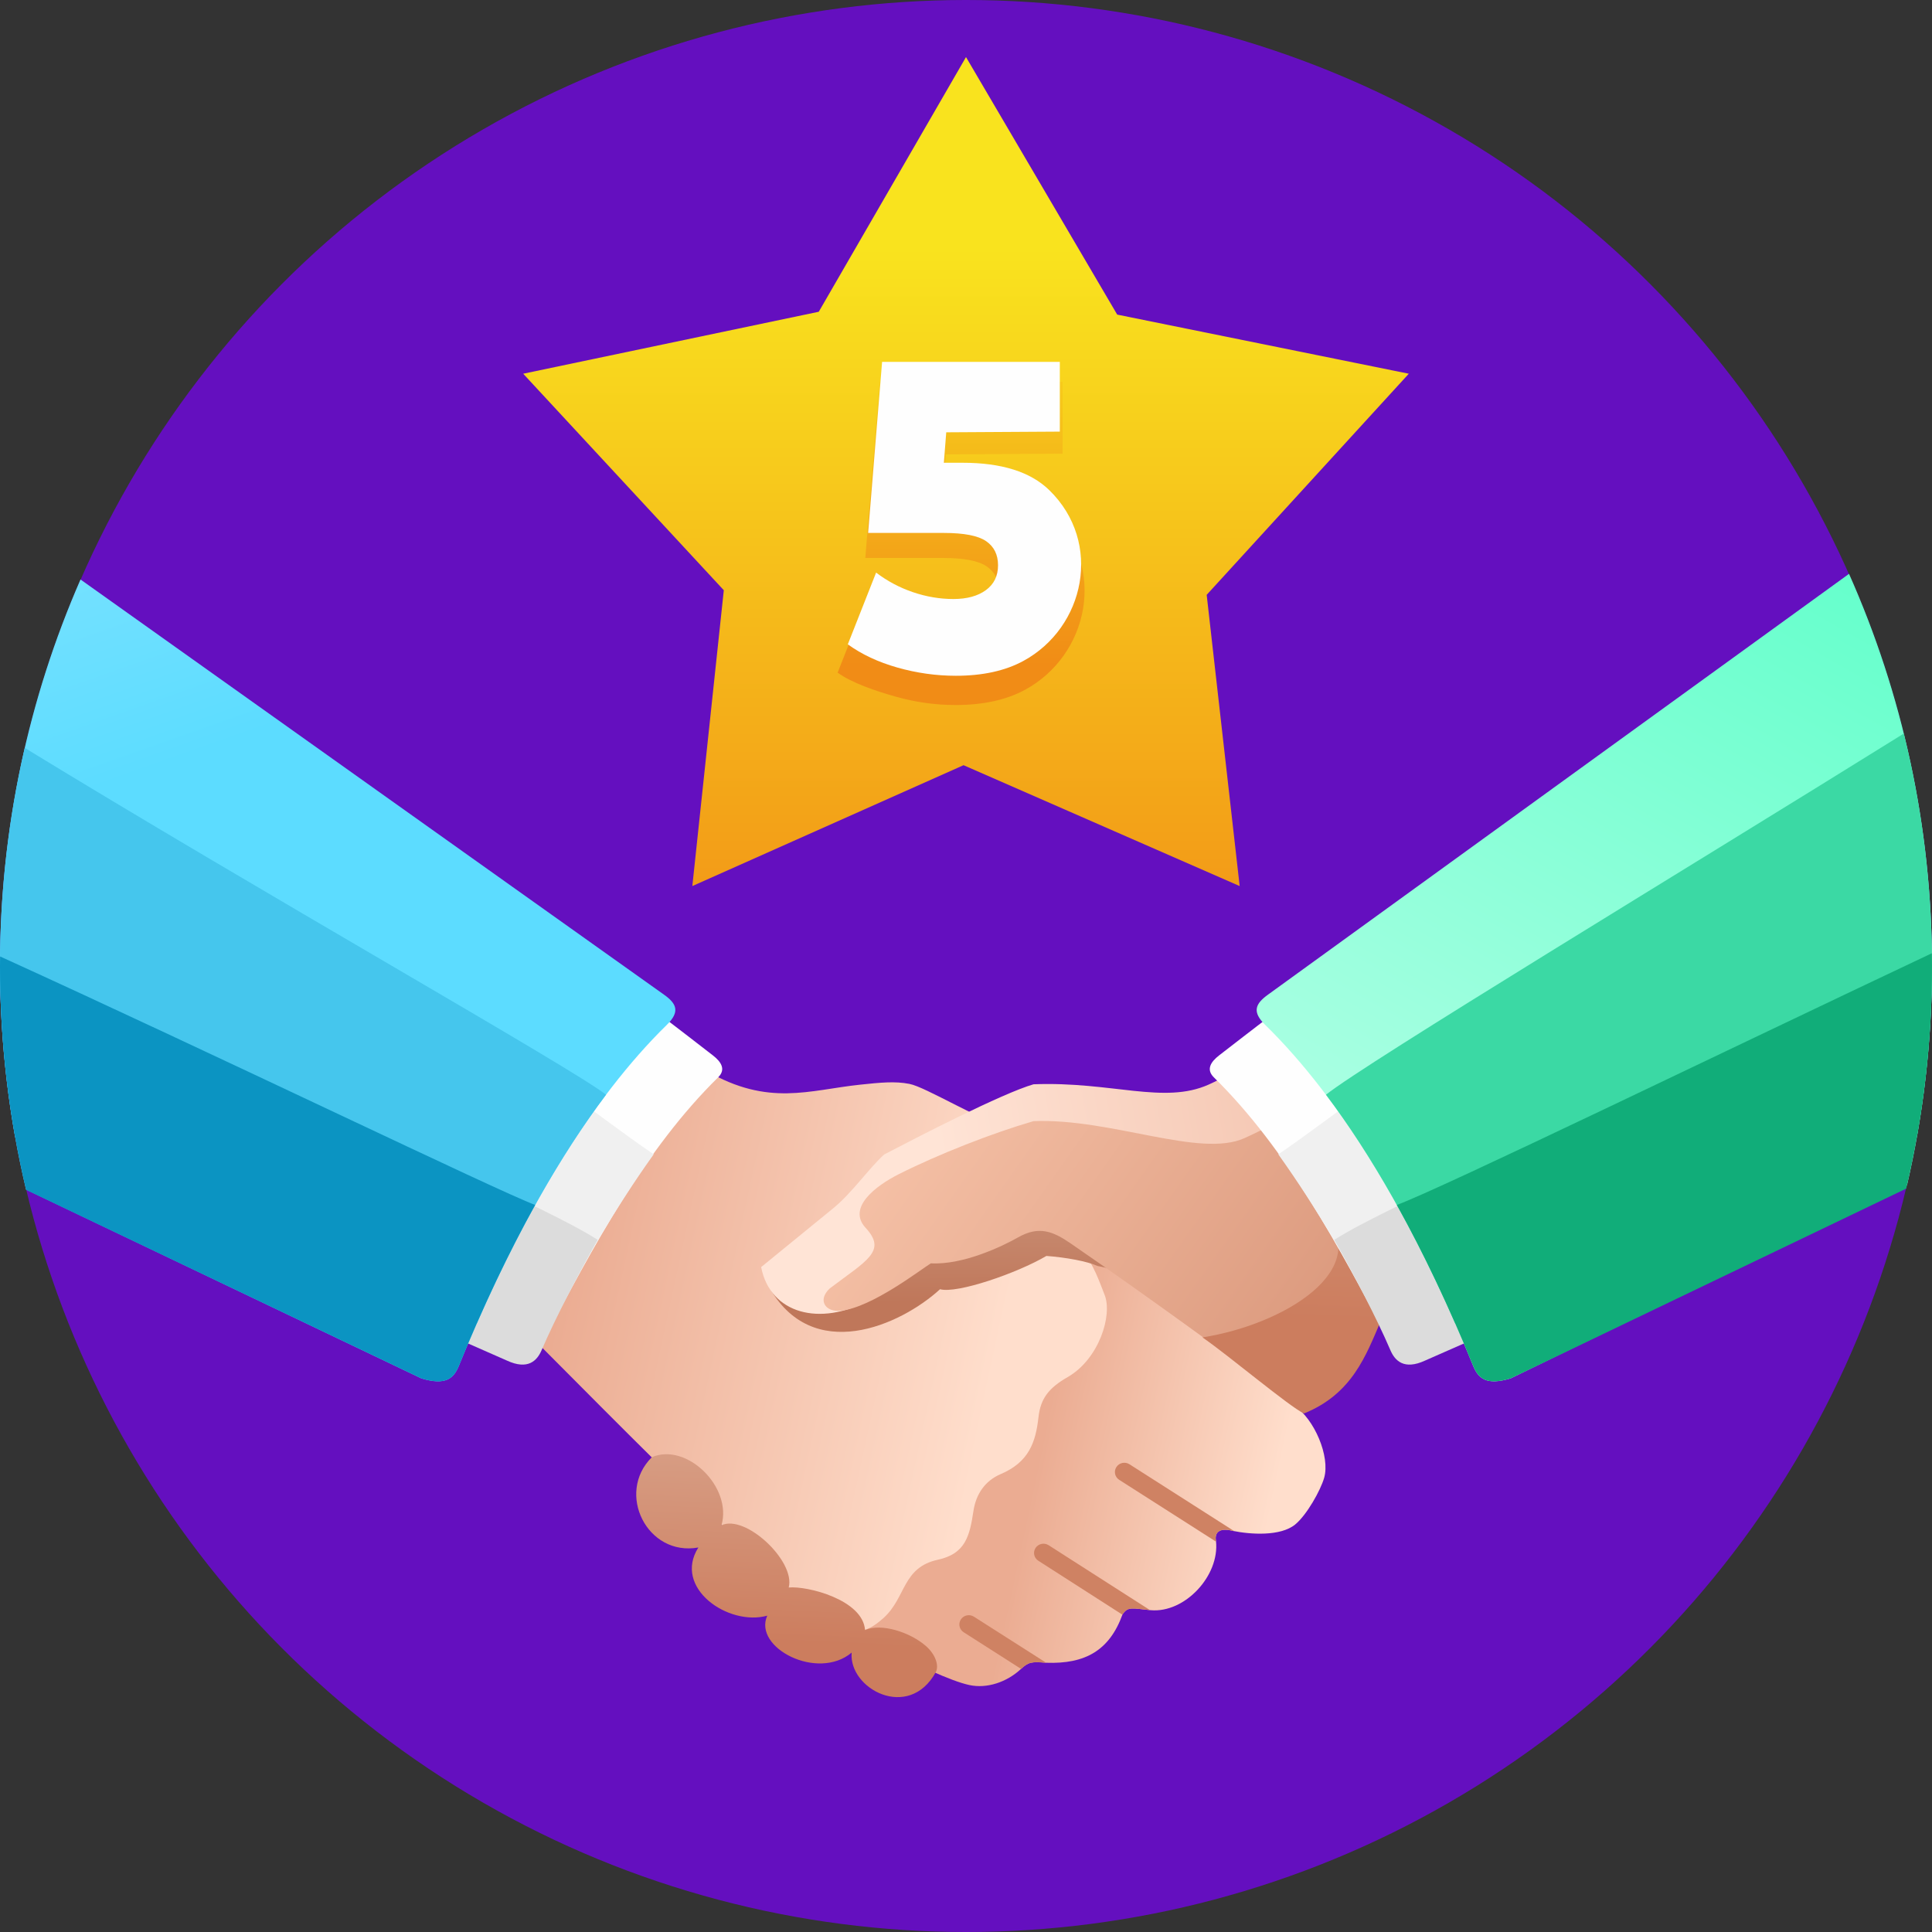 <?xml version="1.0" encoding="UTF-8"?>
<!DOCTYPE svg PUBLIC "-//W3C//DTD SVG 1.1//EN" "http://www.w3.org/Graphics/SVG/1.1/DTD/svg11.dtd">
<!-- Creator: CorelDRAW -->
<svg xmlns="http://www.w3.org/2000/svg" xml:space="preserve" width="60.388mm" height="60.388mm" version="1.1" style="shape-rendering:geometricPrecision; text-rendering:geometricPrecision; image-rendering:optimizeQuality; fill-rule:evenodd; clip-rule:evenodd"
viewBox="0 0 6024.51 6024.51"
 xmlns:xlink="http://www.w3.org/1999/xlink"
 xmlns:xodm="http://www.corel.com/coreldraw/odm/2003">
 <rect x="0" y="0" width="6024.51" height="6024.51" fill="#333333" stroke="none"/>
 <defs>
  <style type="text/css">
   <![CDATA[
    .fil14 {fill:#0B94C2}
    .fil17 {fill:#11AD79}
    .fil16 {fill:#3BD9A4}
    .fil13 {fill:#45C6ED}
    .fil0 {fill:#640FBF}
    .fil11 {fill:gainsboro}
    .fil10 {fill:#F0F0F0}
    .fil9 {fill:#FEFEFE}
    .fil18 {fill:#CF8263;fill-rule:nonzero}
    .fil20 {fill:#FEFEFE;fill-rule:nonzero}
    .fil5 {fill:url(#id0)}
    .fil7 {fill:url(#id1)}
    .fil1 {fill:url(#id2)}
    .fil2 {fill:url(#id3)}
    .fil8 {fill:url(#id4)}
    .fil3 {fill:url(#id5)}
    .fil15 {fill:url(#id6)}
    .fil6 {fill:url(#id7)}
    .fil4 {fill:url(#id8)}
    .fil12 {fill:url(#id9)}
    .fil19 {fill:url(#id10);fill-rule:nonzero}
   ]]>
  </style>
  <linearGradient id="id0" gradientUnits="userSpaceOnUse" x1="5015.33" y1="3358.29" x2="2950.88" y2="3712.55">
   <stop offset="0" style="stop-opacity:1; stop-color:#EBAC92"/>
   <stop offset="1" style="stop-opacity:1; stop-color:#FFE4D6"/>
  </linearGradient>
  <linearGradient id="id1" gradientUnits="userSpaceOnUse" x1="3862.53" y1="4104.4" x2="3970.53" y2="953.34">
   <stop offset="0" style="stop-opacity:1; stop-color:#CC7D5E"/>
   <stop offset="1" style="stop-opacity:1; stop-color:#F2E9DD"/>
  </linearGradient>
  <linearGradient id="id2" gradientUnits="userSpaceOnUse" x1="2957.4" y1="772.37" x2="2957.45" y2="3192.4">
   <stop offset="0" style="stop-opacity:1; stop-color:#F9E31E"/>
   <stop offset="1" style="stop-opacity:1; stop-color:#F18C16"/>
  </linearGradient>
  <linearGradient id="id3" gradientUnits="userSpaceOnUse" x1="3200.63" y1="4720.95" x2="3928.88" y2="4876.52">
   <stop offset="0" style="stop-opacity:1; stop-color:#EBAC92"/>
   <stop offset="1" style="stop-opacity:1; stop-color:#FFDECC"/>
  </linearGradient>
  <linearGradient id="id4" gradientUnits="userSpaceOnUse" xlink:href="#id1" x1="2023.04" y1="5102.73" x2="2108.38" y2="3142.76">
  </linearGradient>
  <linearGradient id="id5" gradientUnits="userSpaceOnUse" xlink:href="#id3" x1="1731.28" y1="4100.45" x2="3073.93" y2="4390.03">
  </linearGradient>
  <linearGradient id="id6" gradientUnits="userSpaceOnUse" x1="5383.16" y1="1584.33" x2="2878.39" y2="6000.1">
   <stop offset="0" style="stop-opacity:1; stop-color:#66FFCC"/>
   <stop offset="1" style="stop-opacity:1; stop-color:#FEFEFE"/>
  </linearGradient>
  <linearGradient id="id7" gradientUnits="userSpaceOnUse" x1="3978.27" y1="4384.73" x2="2470.54" y2="3319.24">
   <stop offset="0" style="stop-opacity:1; stop-color:#DB997D"/>
   <stop offset="1" style="stop-opacity:1; stop-color:#FCCBB1"/>
  </linearGradient>
  <linearGradient id="id8" gradientUnits="userSpaceOnUse" x1="2745.39" y1="4062.08" x2="2720.99" y2="2558.85">
   <stop offset="0" style="stop-opacity:1; stop-color:#BF775A"/>
   <stop offset="1" style="stop-opacity:1; stop-color:#F2E9DD"/>
  </linearGradient>
  <linearGradient id="id9" gradientUnits="userSpaceOnUse" x1="-1868.97" y1="3226.06" x2="-3355.17" y2="-979.67">
   <stop offset="0" style="stop-opacity:1; stop-color:#5CDCFF"/>
   <stop offset="1" style="stop-opacity:1; stop-color:#FEFEFE"/>
  </linearGradient>
  <linearGradient id="id10" gradientUnits="userSpaceOnUse" xlink:href="#id2" x1="2999.09" y1="840.51" x2="2999.12" y2="2074.63">
  </linearGradient>
 </defs>
 <g id="Слой_x0020_1">
  <g id="_2921283644384">
   <circle class="fil0" cx="3012.26" cy="3012.26" r="3012.26"/>
   <polygon class="fil1" points="3012.25,177.97 3483.76,981.03 4393.03,1165.37 3762.76,1854.9 3865.63,2763.01 3004.58,2386.09 2158.89,2763.01 2257.02,1840.53 1631.47,1165.37 2553.15,972.15 "/>
   <g>
    <path class="fil2" d="M3401.03 3926.91c225.77,90.21 529.78,375.43 635.43,456.91 61.51,40.49 111.96,157.57 92.58,224.62 -11.3,38.99 -53.87,115.29 -90.09,145.17 -45.87,37.83 -140.07,31.35 -195.39,19.95 -35.19,-9.2 -57.69,0.3 -51.73,32.07 11.66,107.64 -96.85,224.94 -203.68,215.4 -57.64,-5.75 -70.66,-12.37 -87.7,12.84 -40.89,113.32 -117.02,155.3 -237.83,151.08 -46.64,-3.97 -55.36,-2.22 -79.13,19.48 -44.21,41.29 -106.38,61.82 -160.77,50 -117.45,-25.53 -443.35,-208.19 -527,-277.03 190.32,-197.37 687.63,-846.02 905.31,-1050.51z"/>
    <path class="fil3" d="M3371.99 3893.81c40.53,53.76 56.02,102.49 72.51,143.94 25.2,63.37 -17.27,200.3 -115.5,256.57 -57.71,33.13 -84.2,65.78 -90.76,124.95 -8.51,76.99 -29.33,139.82 -117.56,177.23 -49.6,21.05 -77.48,63.55 -85.14,114.76 -11.69,77.95 -24.69,133.7 -110.67,152.31 -111.25,24.06 -99.13,117.22 -168.86,180.91 -17.32,15.82 -42.02,34.65 -62.05,38.07 -120.55,20.59 -273.77,-166.58 -339.54,-228.01 -221.66,-207.17 -370.26,-356.9 -694.53,-683.01 -319.01,-149.63 -756.7,-353.55 -1112.51,-511.38 -5.35,-42.16 -9.61,-84.67 -12.75,-127.48 48.03,-11.71 93.72,-39.42 89.7,-125.67 298.03,-140.6 590.44,-631.35 641.81,-755.03 280.58,173.24 611.42,498.79 937.59,687.76 192.66,111.64 319.75,59.31 478.07,42.6 62.74,-6.66 108.93,-11.35 154.04,-2.46 51.97,10.15 206.15,107.51 404.49,185.04 29.34,66.75 -58.91,82.6 -55.15,162.03 2.49,52.6 199.92,56.22 208.88,96.55 50.49,34.33 2.01,46.84 -25.86,65.77 1.36,1.52 2.67,3.07 3.78,4.53z"/>
    <path class="fil4" d="M3422.72 3947.77c247.94,43.63 499.58,379.16 630.47,413.42 130.88,34.27 118.88,-526.54 64.04,-567.03 -54.85,-40.5 -425.25,-90.03 -576.08,-99.02 -150.93,-8.97 -434.39,63.01 -521.31,81.02 -33.01,6.85 -82.6,35.21 -131.4,67.7 -75.19,11.74 -139.87,26.45 -139.87,26.45 -117.67,51.98 -235.39,86.01 -353.08,138 135.49,250.1 413.92,123.73 535.81,11.84 52.63,14.63 239.97,-49.82 331.69,-103.79 60.55,4.53 127.49,16.65 159.72,31.41z"/>
    <path class="fil5" d="M3769.09 3381.96c-139.64,62.72 -302.3,-10.23 -546.25,-0.87 -99.46,28.93 -364.54,166.13 -465.49,218.76 -44.3,39.25 -101.59,120.93 -158.09,167.05l-225.81 184.25c28.32,146.11 183.95,186.29 337.51,102.84 61.04,-33.17 134.23,-87.53 187.28,-132.14 113.61,-0.57 201.08,-58.81 322.42,-102.1 138.84,-29.93 599.25,394.55 850.63,584.38 91.16,-76.07 170.55,-152.51 197.91,-316.56 156.26,-130.9 759.6,-163.9 1198.96,-363.53 18.7,-120.97 28.4,-244.83 28.4,-370.9 0,-364.07 -80.96,-709.46 -225.89,-1019.95 -31.26,-4.37 -63.23,-3.32 -95.72,4.01 -660.56,290.83 -1039.17,880.03 -1405.87,1044.76z"/>
    <path class="fil6" d="M3880.53 3549.07c-139.53,62.66 -413.76,-62.46 -657.69,-53.06 -129.1,37.5 -297.22,103.55 -419.57,165.1 -74.53,37.51 -161.8,105.36 -103.9,167.79 67.45,72.67 2.92,101.73 -112.14,188.94 -38.63,36.18 -14.27,74.87 35.68,69.32 96.02,-10.67 244.97,-125.96 279.64,-147.72 102.05,5.67 226.43,-54.91 271.81,-80.78 65.02,-37.03 109.01,-19.44 164.52,18.8 254.49,175.33 473.96,336.49 732.39,526.68 91.19,-76.07 170.58,-152.51 197.93,-316.56 156.26,-130.89 759.56,-163.9 1198.97,-363.53 18.7,-120.97 28.4,-244.83 28.4,-370.9 0,-226.82 -31.51,-446.34 -90.23,-654.74 -176.68,26.74 -403.81,134.64 -616.06,270.74 -365.74,234.48 -673.41,473.79 -909.75,579.94z"/>
    <path class="fil7" d="M5495.25 3276.75c-411.71,192.02 -859.59,278.2 -1340.24,391.09 -71.6,16.81 -82.75,52.14 -27.49,113.63 158.06,175.91 -120.86,348.52 -377.91,388.88 78.54,53.91 272.94,217.6 316.55,237.21 150.93,-60.87 193.76,-182.32 239.09,-287.23 155.94,-130.65 730.54,-188.25 1162.48,-393.58 19,-121.84 28.83,-246.61 28.83,-373.61 0,-25.6 -0.54,-51 -1.32,-76.39z"/>
    <path class="fil8" d="M2032.87 4543.73c-113.68,112.68 -14.38,310.76 144.82,281.77 -80.03,126.21 93.7,246.33 214.82,212.61 -44.92,99.92 157.12,204.44 263.21,115.15 -9.86,113 177.77,213.88 261.98,61.55 11.61,-21.01 -1.11,-55.94 -29.39,-81.14 -49.47,-44.1 -140.78,-73.15 -190.9,-50.6 -6.52,-94.64 -180.2,-138.36 -238,-132.79 21.75,-82.16 -135.02,-229.37 -209.65,-194.01 34.34,-119.14 -108.06,-258.71 -216.89,-212.55z"/>
    <g>
     <g>
      <path class="fil9" d="M1692.97 4184.31c-80.41,-40.14 -194.55,-98.97 -340.58,-131.99l-0.04 -0.01c109.79,-362.38 335.1,-740.68 581.31,-971.28 10.28,-8.19 216.13,153.68 289.21,209.89 27.21,20.99 40.83,44.62 16.45,68.58 -227.97,223.99 -389.08,526.56 -546.35,824.81z"/>
      <path class="fil10" d="M1700.16 4155.96c-80.44,-40.1 -195.41,-69.2 -341.43,-102.22l-0.02 -0.06c72.4,-279.65 186.58,-492.79 342.67,-699.86 110.25,81.62 252.67,188.59 337,245.67 -122.53,171.4 -218.76,340.76 -338.22,556.47z"/>
      <path class="fil11" d="M1500.26 3677.36c127,66.92 276.86,133.29 363.48,188.77 -61.91,110.9 -130.47,240.72 -174.91,344.16 -13.97,32.7 -42.53,62.73 -108.23,32.3l-195.23 -85.92c-58.44,-18.91 -53.09,-45.4 -40.67,-82.8 37.16,-121.6 98.05,-299.42 155.56,-396.51z"/>
     </g>
     <path class="fil12" d="M1313.88 4298.24l-1232.63 -588.85c-53.02,-223.77 -81.25,-457.15 -81.25,-697.13 0,-428.58 89.7,-836.15 251.04,-1205.24l1819.98 1294.93c39.23,27.9 49.93,53.17 8.35,93.8 -233.61,228.45 -455.47,589.28 -648.41,1063.12 -16.19,39.03 -40.15,62.47 -117.08,39.38z"/>
     <path class="fil13" d="M1486.31 4127.9c-88.82,-23.17 -826.93,-327.97 -1439.3,-582.66 -30.89,-172.99 -47.01,-351.1 -47.01,-532.97 0,-233.92 26.67,-461.62 77.12,-680.2 729.19,446.29 1712.36,1001.49 1812.68,1081.59 -142.5,189.13 -278.41,428.85 -403.49,714.24z"/>
     <path class="fil14" d="M0.38 2982.53c674.29,306.94 1551.06,731.07 1668.37,774.86 -82.95,149.24 -162.58,316.76 -237.79,501.47 -16.19,39.03 -40.15,62.47 -117.08,39.38l-1232.4 -587.9c-53.17,-224.06 -81.48,-457.76 -81.48,-698.08 0,-9.94 0.29,-19.81 0.38,-29.73z"/>
    </g>
    <g>
     <g>
      <path class="fil9" d="M4331.52 4184.31c80.42,-40.14 194.56,-98.97 340.59,-131.99l0.03 -0.01c-109.8,-362.38 -335.1,-740.68 -581.32,-971.28 -10.26,-8.19 -216.11,153.68 -289.19,209.89 -27.21,20.99 -40.86,44.62 -16.45,68.58 227.96,223.99 389.08,526.56 546.34,824.81z"/>
      <path class="fil10" d="M4324.34 4155.96c80.43,-40.1 195.41,-69.2 341.41,-102.22l0.05 -0.06c-72.42,-279.65 -186.59,-492.79 -342.68,-699.86 -110.24,81.62 -252.67,188.59 -336.99,245.67 122.53,171.4 218.75,340.76 338.21,556.47z"/>
      <path class="fil11" d="M4524.23 3677.36c-127,66.92 -276.88,133.29 -363.46,188.77 61.89,110.9 130.45,240.72 174.9,344.16 13.98,32.7 42.53,62.73 108.24,32.3l195.22 -85.92c58.45,-18.91 53.09,-45.4 40.66,-82.8 -37.16,-121.6 -98.03,-299.42 -155.56,-396.51z"/>
     </g>
     <path class="fil15" d="M4710.62 4298.24l1236.03 -602.73c50.91,-219.53 77.87,-448.24 77.87,-683.26 0,-435.39 -92.52,-849.12 -258.74,-1222.84l-1812.3 1312.53c-38.97,28.23 -49.93,53.17 -8.35,93.8 233.61,228.45 455.47,589.28 648.41,1063.12 16.2,39.03 40.17,62.47 117.08,39.38z"/>
     <path class="fil16" d="M4538.21 4127.9c83.13,-21.69 849.16,-335.81 1440.58,-590.37 30,-170.59 45.73,-346.08 45.73,-525.26 0,-249.91 -30.64,-492.62 -88,-724.81 -681.54,424.27 -1676.12,1025.81 -1801.82,1126.2 142.52,189.13 278.43,428.85 403.52,714.24z"/>
     <path class="fil17" d="M6024 2972.52c-647.08,305.68 -1523.5,730.84 -1668.25,784.88 82.95,149.24 162.57,316.76 237.78,501.47 16.2,39.03 40.17,62.47 117.08,39.38l1233.36 -591.76c52.58,-222.88 80.54,-455.27 80.54,-694.22 0,-13.29 -0.34,-26.5 -0.51,-39.75z"/>
    </g>
    <path class="fil18" d="M3791.98 4807.33l-301.9 -192.75c-13.67,-8.64 -17.62,-26.54 -8.86,-39.97 8.76,-13.42 26.92,-17.38 40.62,-8.74l326.99 208.74 -5.27 -1.05c-35.19,-9.2 -57.69,0.3 -51.73,32.07l0.14 1.7zm-205.92 213.48c-55.84,-5.72 -68.8,-11.82 -85.6,13.07l-0.44 1.13 -262.07 -168.06c-13.67,-8.62 -17.63,-26.52 -8.87,-39.96 8.76,-13.42 26.96,-17.33 40.62,-8.75l316.35 202.57zm-323.83 164.11c-45.97,-3.9 -54.93,-2.12 -78.3,19.16l-178.9 -114.24c-13.65,-8.59 -17.55,-26.49 -8.84,-39.94 8.76,-13.43 26.95,-17.33 40.63,-8.73l225.41 143.74z"/>
   </g>
   <path class="fil19" d="M3001.39 1514.61c125.37,0 218.11,29.25 278.23,87.78 173.25,168.62 114.28,441.4 -83.13,548.51 -58.41,31.7 -130.68,47.55 -216.82,47.55 -63.11,0 -125.58,-8.8 -187.42,-26.34 -61.81,-17.54 -135.98,-42.41 -180.31,-74.6l90.82 -230.33c35.82,27.33 96.33,48.3 139.4,62.92 43.06,14.65 86.35,21.94 129.82,21.94 43.5,0 78.27,-9.5 104.25,-28.52 26,-19.03 39.01,-45.59 39.01,-79.73 0,-34.13 -12.78,-59.99 -38.38,-77.54 -25.57,-17.55 -70.77,-26.34 -135.58,-26.34l-243.06 0 44.78 -549.11 570.51 0 0 223.84 -364.58 2.17 -7.66 97.79 60.11 0z"/>
   <path class="fil20" d="M3001.56 1443.01c121.79,0 211.88,28.41 270.25,85.27 168.28,163.77 111.02,428.73 -80.76,532.76 -56.72,30.8 -126.93,46.19 -210.58,46.19 -61.31,0 -121.99,-8.56 -182.04,-25.56 -60.03,-17.07 -111.62,-41.22 -154.68,-72.5l88.21 -223.71c34.8,26.54 73.1,46.91 114.93,61.13 41.83,14.23 83.85,21.31 126.11,21.31 42.24,0 76.01,-9.25 101.28,-27.7 25.24,-18.49 37.87,-44.3 37.87,-77.46 0,-33.15 -12.41,-58.26 -37.26,-75.31 -24.86,-17.04 -68.75,-25.58 -131.7,-25.58l-236.09 0 43.5 -533.36 554.16 0 0 217.43 -354.1 2.11 -7.46 95 58.37 0z"/>
  </g>
 </g>
</svg>
